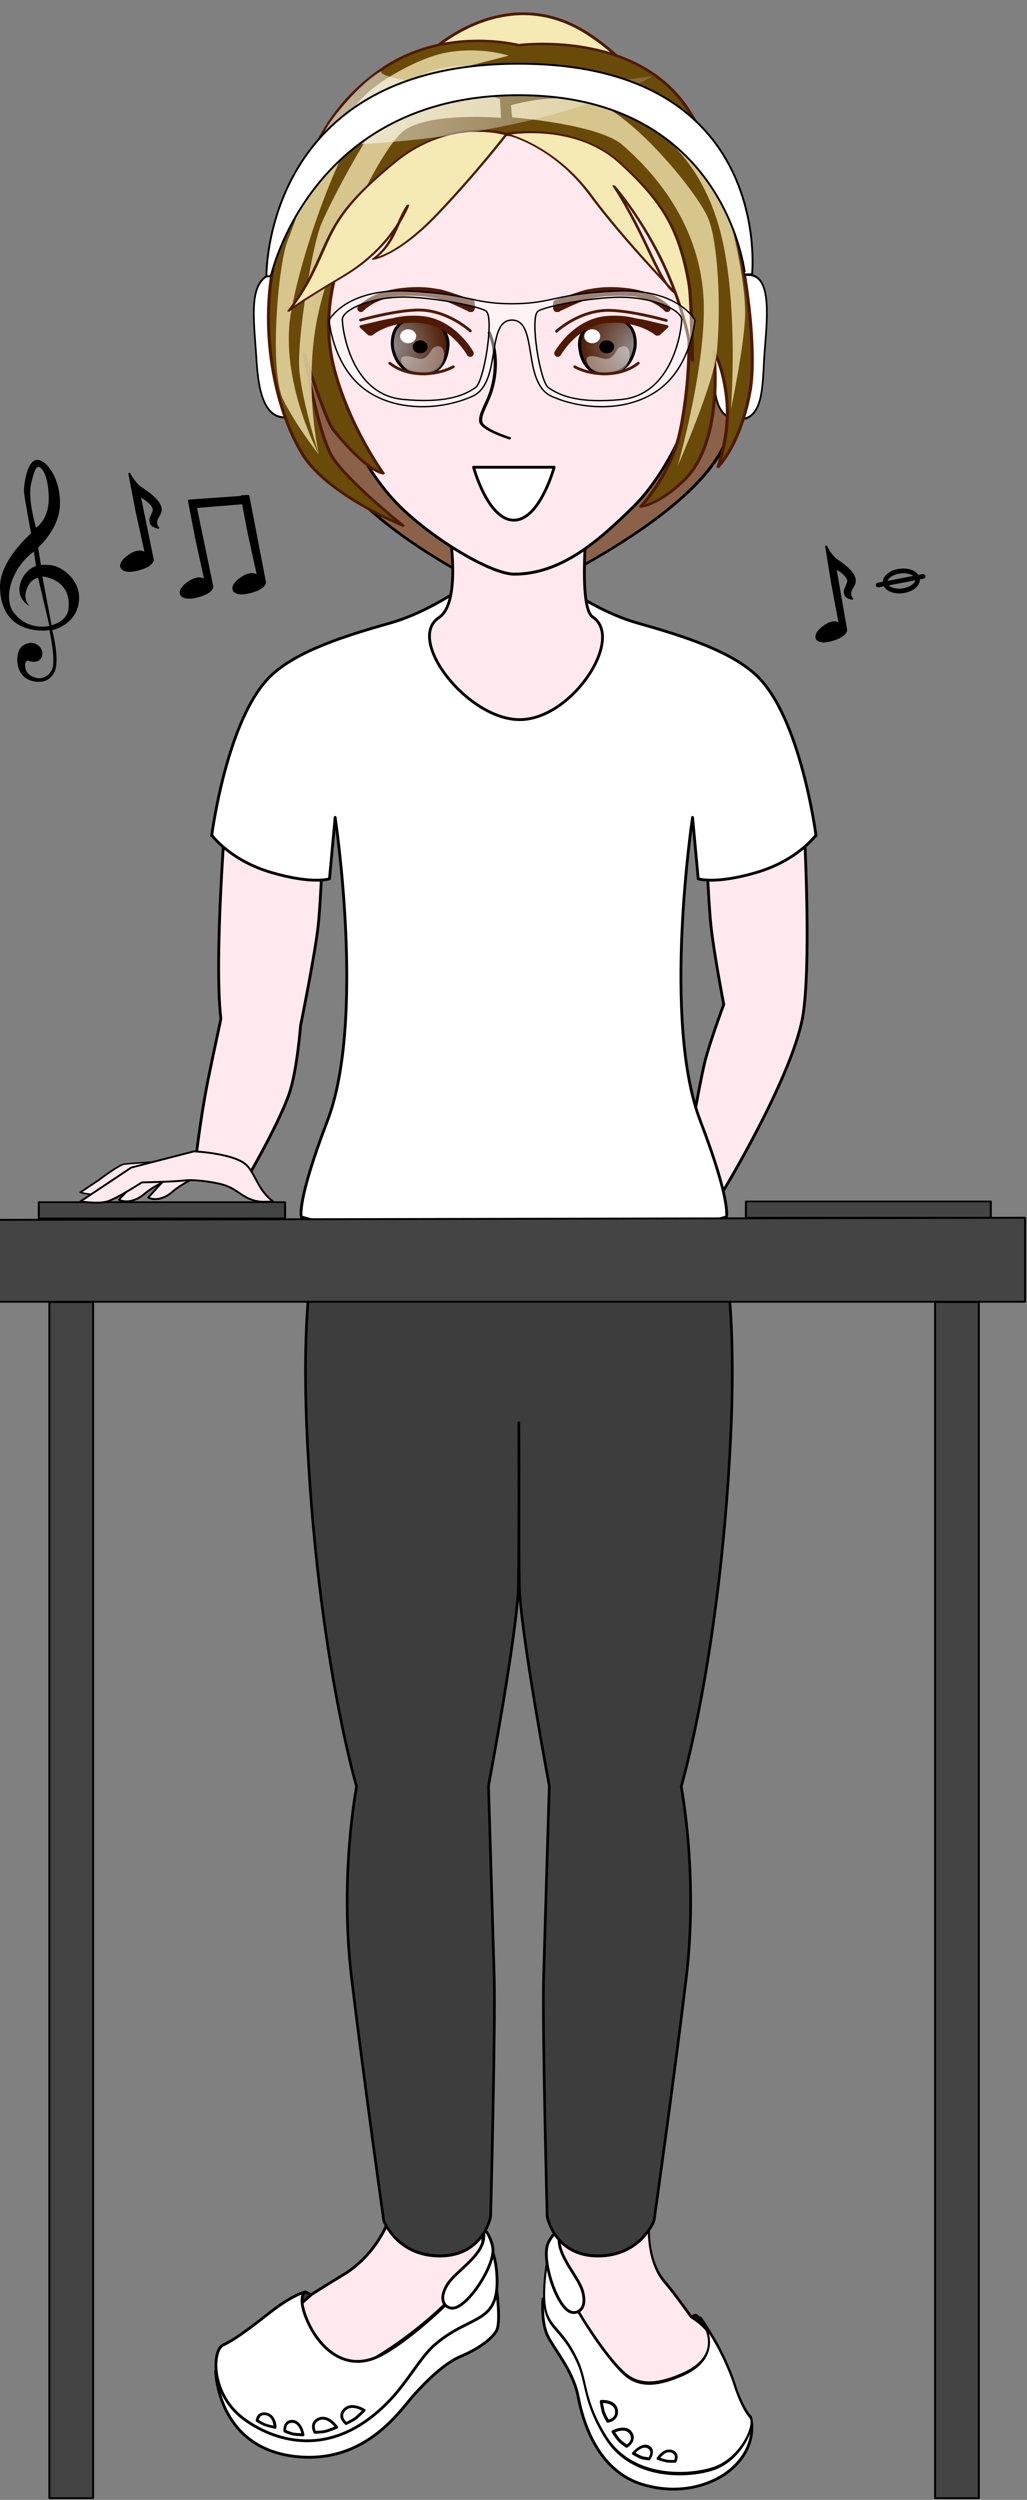 <svg viewBox="0 0 1455 3539" xmlns="http://www.w3.org/2000/svg" xml:space="preserve" style="fill-rule:evenodd;clip-rule:evenodd;stroke-linecap:round;stroke-linejoin:round;stroke-miterlimit:1.5"><rect x="0" y="0" width="1455" height="3539" fill="#808080" stroke="none"/><g transform="scale(1.347 1.794)"><path style="fill:none" d="M0 0h1080v1973H0z"/><clipPath id="a"><path d="M0 0h1080v1973H0z"/></clipPath><g clip-path="url(#a)"><path d="M307 245.038s-34.654 368.869-9.235 484.302c36.547 165.966 235.548 290.03 235.548 290.03s225.303-145.877 250.444-292.488C802.186 619.41 741 245.038 741 245.038S675.188 99.5 533.313 99.5 307 245.038 307 245.038Z" style="fill:#8b614a;stroke:#000;stroke-width:3.88px" transform="matrix(.899 0 0 .454 62.517 10.334)"/><path d="m491 3155-7.741 56.92S495.143 3195.56 495 3185c-.143-10.56-4-30-4-30Z" style="fill:#3f3f3f;stroke:#000;stroke-width:4px" transform="matrix(.742 0 0 .557 144.742 0)"/><path d="M1266.02 3359s1.98 108 111.98 121c100.7 11.9 150.15-66.24 169-87 18.85-20.76 43.52-45.23 67-55 23.48-9.77 44.93-24.98 50.58-37 5.65-12.02 0-55 0-55" style="fill:#fff;stroke:#000;stroke-width:4px" transform="matrix(.742 0 0 .557 -712.578 0)"/><path d="M491 3196c-3.852-24.4 0-41 0-41s-13.776-34.96-73-25c-59.224 9.96-65 22-65 22s-17.339 44.51-62 71c-16.077 9.54-53.182 33-53.182 33s-31.672 36.63-11.818 62c20 25.56 88.93 35.46 110 23 71-42 140-110 155-145Z" style="fill:#ffe9ee;stroke:#000;stroke-width:4px" transform="matrix(.742 0 0 .557 144.742 0)"/><path d="M491 3155s6.788 12.39 0 41c-7.792 32.84-112.032 128.51-156 145-48 18-83-22-97.182-60-10.815-28.98 0-34 0-34s-16.291 2.98-48.818 28c-13 10-47.863 38.37-68 47.33-15 6.67-19 69.67 31 105.67 34.977 25.18 118.453 63.24 205-27 26.565-27.7 44-62 65-79.89 51.581-43.94 93-27.11 87-102.11-2.473-30.92-16.816-56.49-18-64Z" style="fill:#fff;stroke:#000;stroke-width:4px" transform="matrix(.742 0 0 .557 144.742 0)"/><path d="M1730 3257s-3.13 32.98 7 53c10.13 20.02 36.11 49.39 43 86 6.89 36.61 28.27 105.32 92 124 58 17 103.31-3.5 124-21.11 41-34.89 28.25-74.85 28.25-74.85" style="fill:#fff;stroke:#000;stroke-width:4px" transform="matrix(.742 0 0 .557 -712.578 0)"/><path d="m237.818 3247 8.182 4-12.249 11s-1.295-4.51 0-9.28c1.295-4.78 4.067-5.72 4.067-5.72Z" style="fill:#383838;stroke:#000;stroke-width:4px" transform="matrix(.742 0 0 .557 144.742 0)"/><path d="M1327 3427s-1.57-15.51 13-15c14.57.51 18 21 18 21s-12.02-.33-17.19-1.33c-4.6-.89-13.81-4.67-13.81-4.67Z" style="fill:none;stroke:#000;stroke-width:4.87px" transform="matrix(.628 .089 -.108 .427 -192.744 328.725)"/><path d="M1327 3427s-1.57-15.51 13-15c14.57.51 18 21 18 21s-12.02-.33-17.19-1.33c-4.6-.89-13.81-4.67-13.81-4.67Z" style="fill:none;stroke:#000;stroke-width:4.58px" transform="matrix(.62 -.004 .006 .507 -543.765 186.193)"/><path d="M1327 3427s-1.57-15.51 13-15c14.57.51 18 21 18 21s-12.02-.33-17.19-1.33c-4.6-.89-13.81-4.67-13.81-4.67Z" style="fill:none;stroke:#000;stroke-width:4px" transform="matrix(.678 -.227 .302 .509 -1603.403 476.276)"/><path d="M1327 3427s-1.57-15.51 13-15c14.57.51 18 21 18 21s-12.02-.33-17.19-1.33c-4.6-.89-13.81-4.67-13.81-4.67Z" style="fill:none;stroke:#000;stroke-width:4px" transform="matrix(.505 -.409 .544 .379 -2170.37 1156.32)"/><path d="M1601 3270c-10.13-.57-19.56-11.62-7-32.71 12.56-21.09 56-43.29 52-74.29-1.61-12.46 11.27 7.6 13 22 3 25-36.88 86.18-58 85Z" style="fill:#fff;stroke:#000;stroke-width:4px" transform="matrix(.742 0 0 .557 -712.578 0)"/><path d="m491 3155-7.741 56.92S495.143 3195.56 495 3185c-.143-10.56-4-30-4-30Z" style="fill:#3f3f3f;stroke:#000;stroke-width:4px" transform="matrix(-.537 -.026 -.058 .676 1033.34 -366.367)"/><path d="m234.861 3251.36 11.139 2.61-21.828 20.04s-2.431-11.78-1.136-16.56c1.295-4.77 11.825-6.09 11.825-6.09Z" style="fill:#383838;stroke:#000;stroke-width:4.38px" transform="matrix(-.439 -.021 -.055 .639 1013.222 -245.555)"/><path d="M491 3196c-3.852-24.4 0-41 0-41s-12.105-19.74-73-25c-68.272-5.9-105.217 12.21-105.217 12.21s5.7 48.27-38.961 74.76c-16.076 9.54-54.364 37.53-54.364 37.53s-92.557 26.14-19.952 63.19C226.799 3331.62 305.7 3353.84 336 3341c75.958-32.18 140-110 155-145Z" style="fill:#ffe9ee;stroke:#000;stroke-width:4px" transform="matrix(-.537 -.026 -.058 .676 1033.34 -366.367)"/><path d="M491 3155s6.788 12.39 0 41c-7.792 32.84-109.715 113.25-151.905 131.31-30.77 13.18-67.632 8.42-109.829-4.58-88.329-27.2-28.611-67.06-28.611-67.06s-8.258 4.94-33.1 27.18c-11.766 10.53-31.071 31.07-41.403 46.93-5.027 7.72-18.061 26.37-34.368 36.47-13.81 8.55 10.074 47.42 58.318 61.66 40.347 11.91 159.603 23.75 220.232-26.58 47.776-39.65 43.745-62.2 63.58-84.72 44.784-50.85 78.701-30.67 75.086-97.61-1.674-30.99-16.816-56.49-18-64Z" style="fill:#fff;stroke:#000;stroke-width:4px" transform="matrix(-.537 -.026 -.058 .676 1033.34 -366.367)"/><path d="M1327 3427s-1.57-15.51 13-15c14.57.51 18 21 18 21s-12.02-.33-17.19-1.33c-4.6-.89-13.81-4.67-13.81-4.67Z" style="fill:none;stroke:#000;stroke-width:5.06px" transform="matrix(-.54 -.148 -.22 .4 2180.643 767.846)"/><path d="M1327 3427s-1.57-15.51 13-15c14.57.51 18 21 18 21s-12.02-.33-17.19-1.33c-4.6-.89-13.81-4.67-13.81-4.67Z" style="fill:none;stroke:#000;stroke-width:4.81px" transform="matrix(-.468 -.225 -.363 .428 2547.752 772.155)"/><path d="M1327 3427s-1.57-15.51 13-15c14.57.51 18 21 18 21s-12.02-.33-17.19-1.33c-4.6-.89-13.81-4.67-13.81-4.67Z" style="fill:none;stroke:#000;stroke-width:4.4px" transform="matrix(-.354 -.434 -.589 .324 3147.455 1395.938)"/><path d="M1327 3427s-1.57-15.51 13-15c14.57.51 18 21 18 21s-12.02-.33-17.19-1.33c-4.6-.89-13.81-4.67-13.81-4.67Z" style="fill:none;stroke:#000;stroke-width:4.47px" transform="matrix(-.094 -.527 -.681 .127 3097.848 2174.693)"/><path d="M1601 3270c-10.13-.57-19.56-11.62-7-32.71 12.56-21.09 56-43.29 52-74.29-1.61-12.46 11.27 7.6 13 22 3 25-36.88 86.18-58 85Z" style="fill:#fff;stroke:#000;stroke-width:4px" transform="matrix(-.717 -.145 -.193 .538 2380.452 297.563)"/><path d="M874.417 1686s-180.307 44-299.827 44c-162.074 0-281.59-44-281.59-44s-61.342 54.31-44.138 358S327 2531 327 2531s-27.538 126.4-8 271 51.152 344 51.152 344 21.083 50.37 89.848 50c68.765-.37 80-56 80-56s7.837-268.91 5.608-340c-2.23-71.09-9.03-270-9.03-270s46.565-220.58 47.655-285c1.09-64.42.484-229 .484-229l.336 61s-.606 103.58.484 168c1.09 64.41 47.655 285 47.655 285s-6.8 198.91-9.03 270c-2.229 71.09 5.608 340 5.608 340s11.235 55.62 80 56c68.764.37 89.848-50 89.848-50s31.613-199.4 51.152-344c19.538-144.6-8-271-8-271s60.934-183.31 78.138-487c17.204-303.69-44.138-358-44.138-358" style="fill:#3d3d3d;stroke:#000;stroke-width:4.22px" transform="matrix(.662 0 0 .557 158.572 0)"/><path d="M125 1150s-17 208-7 293c.14 1.19-9.764 45.23-18 86-12.422 61.49-20 134-20 134l66 22s52.13-86.92 69-136c11-32 16-96 16-96s20.803-102.33 25-142c4.156-39.28 7-126 7-126l-138-35Z" style="fill:#ffe9ee;stroke:#000;stroke-width:4px" transform="matrix(.742 0 0 .557 144.742 0)"/><path d="M125 1150s-12.023 200.32 0 285 112.818 251 112.818 251L291 1645s-17.136-102-26-139c-6.705-27.99-27.182-83-27.182-83s13.985-72.33 18.182-112c4.156-39.28 7-126 7-126l-138-35Z" style="fill:#ffe9ee;stroke:#000;stroke-width:4px" transform="matrix(-.742 0 0 .557 937.692 0)"/><path d="M533.313 1789c81.015 0 301.313-65 301.313-65s7-21-37-136c-54.573-142.63-11-430-11-430l8 87s24.02 8.25 82.687-9 84.313-53 84.313-53v1s-21.408-167.5-84.313-227c-36.279-34.317-102.488-55.674-167.687-74-90.591-25.463-176.313-108-176.313-108S447.591 857.537 357 883c-65.198 18.326-131.408 39.683-167.687 74C126.409 1016.5 105 1184 105 1184v-1s25.646 35.75 84.313 53 82.687 9 82.687 9l8-87s43.573 287.37-11 430c-44 115-37 136-37 136s220.298 65 301.313 65" style="fill:#fff;stroke:#000;stroke-width:4px" transform="matrix(.742 0 0 .557 144.742 0)"/><path d="M438 727h200s-14.342 132.833 7 147c45.83 30.422-29.403 145.51-103.396 145.51S379.918 906.3 427 875c36.585-24.322 11-148 11-148Z" style="fill:#ffe9ee;stroke:#000;stroke-width:4px" transform="matrix(.742 0 0 .557 144.742 0)"/><path d="M1639 46.39s117.87-92.529 228 0S1934 213 1934 213L1639 46.39Z" style="fill:#f6eab4;stroke:#4f1900;stroke-width:4px" transform="matrix(.738 -.06 .08 .554 -761.092 113.994)"/><path d="M200.534 388.409c32.904 0 28.731 53.708 28.731 90.591 0 36.883 6.466 78.5-32.901 78.5C156.997 557.5 160 504 160 479c0-47.958-3.36-90.591 40.534-90.591Z" style="fill:#fff;stroke:#000;stroke-width:2.4px" transform="matrix(.74 -.039 .063 .675 120.631 -39.32)"/><path d="M200.534 388.409c32.904 0 28.731 53.708 28.731 90.591 0 36.883 6.466 78.5-32.901 78.5C156.997 557.5 160 504 160 479c0-47.958-3.36-90.591 40.534-90.591Z" style="fill:#fff;stroke:#000;stroke-width:2.4px" transform="matrix(.74 .039 -.063 .675 664.561 -53.04)"/><path d="M542 210c169.99 0 308 120.71 308 312.5 0 109.814-54.413 242.799-125 306.5-52.694 47.553-110.342 95-183 95-35 0-122.429-47.873-175-95-71.038-63.681-133-196.278-133-306.5C234 330.71 372.01 210 542 210Z" style="fill:#ffe9ee;stroke:#000;stroke-width:4.16px" transform="matrix(.683 0 0 .557 170.622 -61.604)"/><path d="M482.873 741h114.254S576.816 816 540 816s-57.127-75-57.127-75Z" style="fill:#fff;stroke:#000;stroke-width:4px" transform="matrix(.742 0 0 .557 139.779 -44.043)"/><path d="M497.887 570.689s10.164 27.602 1.794 65.48c-3.353 15.173-10.302 27.432-8.968 36.266C492.046 681.268 515 690.97 515 690.97" style="fill:none;stroke:#000;stroke-width:2.72px" transform="matrix(1.242 0 0 .692 -103.738 -132.341)"/><path d="M279 557.5s15.676-18.177 54-23.5c72-10 101 23.5 101 23.5" style="fill:none;stroke:#4f1900;stroke-width:10px" transform="matrix(.742 0 0 .557 172.533 -67.075)"/><path d="M404.5 572.641c16.103 2.404 31.228 17.418 29.5 38.715-2 24.644-13.219 38.763-29.5 38.714C381 650 370.319 636.595 366 615c-1-5-6-49 38.5-42.359Z" style="fill:url(#b);stroke:#000;stroke-width:3.72px" transform="matrix(.852 0 0 .557 101.37 -67.075)"/><circle cx="389.865" cy="596.865" r="9.865" style="fill:#fff" transform="matrix(.852 0 0 .557 97.108 -67.1)"/><circle cx="403.888" cy="615.843" r="9.157" transform="matrix(.852 0 0 .557 97.827 -69.305)"/><path d="M379 635s-5.254-10.683 5.865-10c11.119.683 16.663 7.933 24.023 1 7.359-6.933 5.239-13.495 14.112-14.985 12-2.015 11.613 31.797-8 36.52C384 655 379 635 379 635Z" style="fill:#fff;fill-opacity:.4" transform="matrix(.852 0 0 .557 99.885 -67.075)"/><path d="M330 591s24.79-21.361 70.5-18c45.71 3.361 70.5 48 70.5 48" style="fill:none;stroke:#4f1900;stroke-width:10px" transform="matrix(.742 0 0 .557 145.069 -67.075)"/><path d="M357 635s15.285 13.952 43.5 15 46.5-10 46.5-10" style="fill:none;stroke:#4f1900;stroke-width:4px" transform="matrix(.742 0 0 .557 145.069 -67.075)"/><path d="M1471.44 453.5s46.73-13.32 79.56-14.263c43-1.237 76 29.618 76 29.618" style="fill:none;stroke:#4f1900;stroke-width:4px" transform="matrix(.742 0 0 .557 -712.577 0)"/><path d="m330 592-11-10s3.443-.572 27.097-6.229c31.935-7.637 62.903-3.13 62.903-3.13s-33.573-4.198-50.323 3.13C342.677 582.771 330 592 330 592Z" style="fill:#4f1900;stroke:#4f1900;stroke-width:3.84px" transform="matrix(.767 0 0 .584 134.95 -82.195)"/><path d="M357 539s57.122-8.977 70-6.864c9.785 1.606 48 15.682 48 15.682s2.99 13.665-3 12.682c-5.922-.972-29.942-16.244-55-20.5-29.431-4.998-60-1-60-1Z" style="fill:#4f1900;stroke:#4f1900;stroke-width:4px" transform="matrix(.742 0 0 .557 145.069 -67.075)"/><path d="M279 557.5s15.676-18.177 54-23.5c72-10 101 23.5 101 23.5" style="fill:none;stroke:#4f1900;stroke-width:10px" transform="matrix(-.742 0 0 .557 908.677 -67.075)"/><path d="M404.5 572.641c16.103 2.404 31.228 17.418 29.5 38.715-2 24.644-13.219 38.763-29.5 38.714C381 650 370.319 636.595 366 615c-1-5-6-49 38.5-42.359Z" style="fill:url(#c);stroke:#000;stroke-width:3.72px" transform="matrix(-.852 0 0 .557 979.375 -67.075)"/><circle cx="389.865" cy="596.865" r="9.865" style="fill:#fff" transform="matrix(.852 0 0 .557 290.74 -67.1)"/><circle cx="403.888" cy="615.843" r="9.157" transform="matrix(.852 0 0 .557 294.015 -69.305)"/><path d="M379 635s-5.254-10.683 5.865-10c11.119.683 16.663 7.933 24.023 1 7.359-6.933 5.239-13.495 14.112-14.985 12-2.015 11.613 31.797-8 36.52C384 655 379 635 379 635Z" style="fill:#fff;fill-opacity:.42" transform="matrix(.852 0 0 .557 295.002 -67.075)"/><path d="M357 635s15.285 13.952 43.5 15 46.5-10 46.5-10" style="fill:none;stroke:#4f1900;stroke-width:4px" transform="matrix(-.742 0 0 .557 936.14 -67.075)"/><path d="M330 591s24.79-21.361 70.5-18c45.71 3.361 70.5 48 70.5 48" style="fill:none;stroke:#4f1900;stroke-width:10px" transform="matrix(-.742 0 0 .557 936.14 -67.075)"/><path d="M1471.44 453.5s46.73-13.32 79.56-14.263c43-1.237 76 29.618 76 29.618" style="fill:none;stroke:#4f1900;stroke-width:4px" transform="matrix(-.742 0 0 .557 1792.577 .263)"/><path d="m330 592-11-10s3.443-.572 27.097-6.229c31.935-7.637 62.903-3.13 62.903-3.13s-33.573-4.198-50.323 3.13C342.677 582.771 330 592 330 592Z" style="fill:#4f1900;stroke:#4f1900;stroke-width:3.84px" transform="matrix(-.767 0 0 .584 946.26 -82.195)"/><path d="M357 539s57.122-8.977 70-6.864c9.785 1.606 48 15.682 48 15.682s2.99 13.665-3 12.682c-5.922-.972-29.942-16.244-55-20.5-29.431-4.998-60-1-60-1Z" style="fill:#4f1900;stroke:#4f1900;stroke-width:4px" transform="matrix(-.742 0 0 .557 936.14 -67.075)"/><path d="M546.17 356.969s-151.108-26.356-225.12 134.145c-41.473 89.938-65.4 196.968-43.173 303.37 22.226 106.401 70.928 192.401 70.928 192.401s-22.984-1.705-72.984-81.705c-10.808-17.293-41.912-141.224-41.912-141.224s19.93 149.759 40.884 192.619c22 45.005 102.794 127.825 102.794 127.825s-111.013-57.31-146.996-134.414c-46.98-100.672-65.788-272.788-30.838-401.934 35.668-131.798 55.969-232.439 144.94-312.981 92.403-83.649 201.477-46.782 201.477-46.782s167.554-28.992 244.65 115.967c77.903 146.477 105.553 434.381 92.515 528.444-14 101-46.707 142.324-46.707 142.324s17.672-62.613 12.785-125.192c-4.888-62.58-18.952-89.612-18.952-89.612S846.329 926.265 787 1000c-37.424 46.51-63 49-63 49s39.066-52.891 54.485-125.371c7.638-35.902 26.88-171.893 7.517-297.366-14.713-95.342-58.632-169.621-101.124-203.403-88.564-70.412-138.708-65.891-138.708-65.891Z" style="fill:#694a08;stroke:#4f1900;stroke-width:4.58px" transform="matrix(.722 0 0 .423 151.183 -43.975)"/><path d="M1680.35 98.458s-105.81-24.377-151.77 29.477c-45.96 53.854-98.46 155.998-112.38 188.349-13.91 32.35-35.33 166.302-31.48 208.71 4.15 45.592 27.66 118.946 27.66 118.946s-20.58-87.474-4.13-183.416c16.44-95.942 88.54-244.149 122.22-273.422 33.69-29.273 140.05-20.126 140.05-20.126l-1.54-26.726-51.83-18.853 52.19-4.402 11.01-18.537Z" style="fill:#f6eab4;fill-opacity:.77" transform="matrix(.742 0 0 .557 -712.578 0)"/><path d="m1680.35 98.458-54.36-5.337 55.44-14.243s-40.78-13.771-90.09-3.986c-39.63 7.861-87.54 37.689-103.27 50.916-72.31 60.819-105.63 181.532-119.54 213.882-13.91 32.35-27.27 187.141-6.21 227.793 21.05 40.652 50.06 76.457 50.06 76.457s-56.11-104.644-39.66-200.586c16.44-95.942 79.98-266.9 118.12-290.074 86.34-52.461 180.19-16.539 180.19-16.539l-23.4-23.817 32.72-14.466Z" style="fill:#f6eab4;fill-opacity:.77" transform="matrix(.742 0 0 .557 -712.578 0)"/><path d="M1678.44 145.964s-90.29-28.777-148.58 11.403c-52.19 35.974-116.81 115.792-130.73 148.142-13.91 32.35-18.93 123.181-12.5 190.156 4.38 45.571 55.32 160.839 55.32 160.839s-41.16-144.225-36.58-235.944c5.78-115.684 81.67-189.43 115.35-218.703 33.69-29.273 156.07-38.909 156.07-38.909l1.65-16.984Z" style="fill:#f6eab4;fill-opacity:.77" transform="matrix(-.742 0 0 .557 1782.809 1.813)"/><path d="M1678.44 145.964s-86.62-14.52-148.58 11.403c-58.48 24.466-120.16 114.551-130.73 148.142-10.79 34.32-20.99 154.585-9.82 220.528 6.81 40.169 45.44 132.85 45.44 132.85s-44.38-164.27-29.45-270.578c16.11-114.704 81.74-157.179 115.42-186.452 33.69-29.273 156.07-38.909 156.07-38.909l1.65-16.984Z" style="fill:#f6eab4;fill-opacity:.77" transform="matrix(-.729 .103 .137 .548 1724.452 -185.994)"/><path d="M426.198 328.521s59.652 60.747 134.997 119.004c76.808 59.389 109.386 39.11 109.386 39.11-35.111-13.523-49.915-61.931-74.872-92.897 0 0 41.951 84.394 123.458 101.397s91.008 23.968 91.008 23.968-23.915-23.884-45.537-56.276c-55.204-82.701-61.309-133.091-177.947-191.9-99.213-50.024-160.493 57.594-160.493 57.594Z" style="fill:#f6eab4;stroke:#4f1900;stroke-width:5.02px" transform="matrix(-.675 .232 .16 .263 767.823 -79.387)"/><path d="M395.016 304.588s77.157-34.064 166.58 68.625c75.681 86.908 191.074 180.15 191.074 180.15-35.111-13.522-75.775-125.407-162.944-240.646 0 0 66.549 61.89 131.662 179.806 69.946 126.67 101.453 242.273 101.453 242.273s-42.353-186.629-57.636-231.912c-51.209-151.734-93.426-209.802-180.991-268.591-96.844-65.02-189.198 70.295-189.198 70.295Z" style="fill:#f6eab4;stroke:#4f1900;stroke-width:5.83px" transform="matrix(.59 .203 -.131 .214 338.98 -39.645)"/><path d="M357.931 117.979s-21 11.371-61 79.6c-25.131 42.867-29 69.651-29 69.651s32.585 4.273 125-8.529C628.931 226.008 741 129.112 741 129.112S557.924 167.581 447 149s-89.069-31.021-89.069-31.021Z" style="fill:url(#d)" transform="matrix(.742 0 0 .392 136.628 9.478)"/><path d="M182.547 388.816S177.452 87.265 540 87.265s331.011 298.253 331.011 298.253l-10.011.298S835.018 131.88 540 131.88C244.982 131.88 189 388 189 388l-6.453.816Z" style="fill:#fff;stroke:#000;stroke-width:2.67px" transform="matrix(.742 0 0 .557 144.742 1.673)"/><path d="M1677.92 417.836c52.96-.126 54.37-13.524 133.93-17.071 79.56-3.546 101 38.923 101 38.923s-4.43 60.061-45 92.148c-40.57 32.086-100.4 28.138-139 10-38.61-18.139-16.67-102.013-50.93-102.148-34.25.135-12.32 84.009-50.92 102.148-38.6 18.138-98.43 22.086-139-10-40.57-32.087-45-92.148-45-92.148s21.44-42.469 101-38.923c79.56 3.547 80.97 16.945 133.92 17.071ZM1645 428c-5.4-5.434-57.41-17.23-99-19-47-2-86.13 16.806-86 30 .13 13.194 11.05 100.437 78 107 51 5 76.5-3.657 93.19-16 10.81-8 23.75-92 13.81-102Zm65.85.21c-9.94 10 3 94 13.81 102 16.69 12.344 42.19 21 93.19 16 66.94-6.563 77.86-93.806 78-107 .13-13.193-39-32-86-30-41.59 1.77-93.6 13.567-99 19Z" style="fill:#fff;fill-opacity:.45;stroke:#000;stroke-width:1.85px" transform="matrix(.819 0 0 .589 -835.703 -6.407)"/><path d="M0 1523v116h1455v-119L0 1523Z" style="fill:#444;stroke:#000;stroke-width:2.67px" transform="matrix(.742 0 0 .557 -1.485 114.288)"/><path style="fill:#444;stroke:#000;stroke-width:2.44px" d="M134 1550h296v23H134z" transform="matrix(.875 0 0 .557 -76.449 85.298)"/><path style="fill:#444;stroke:#000;stroke-width:2.45px" d="M134 1550h296v23H134z" transform="matrix(.87 0 0 .557 667.976 84.74)"/><path style="fill:#444;stroke:#000;stroke-width:2.78px" d="M72 1692h62v1847H72z" transform="matrix(.742 0 0 .511 -1.485 162.88)"/><path style="fill:#444;stroke:#000;stroke-width:2.78px" d="M72 1692h62v1847H72z" transform="matrix(.742 0 0 .511 930.062 162.88)"/><path d="m180 1685-16 17s16 9 37-9c14.92-12.79 46-25.67 46-25.67l-45-4.33-22 22Z" style="fill:#ffe9ee;stroke:#000;stroke-width:2.67px" transform="matrix(.742 0 0 .557 3.34 -1.254)"/><path d="m180 1685-16 17s16 9 37-9c14.92-12.79 53.966-37.47 53.966-37.47s-41.733 5.25-52.966 7.47c-4.465.88-22 22-22 22Z" style="fill:#ffe9ee;stroke:#000;stroke-width:1.96px" transform="matrix(1.19 .021 -.018 .59 -79.91 -66.782)"/><path d="m180 1685-16 17s16 9 37-9c14.92-12.79 46-25.67 46-25.67l-45-4.33-22 22Z" style="fill:#ffe9ee;stroke:#000;stroke-width:2.78px" transform="matrix(.702 0 0 .544 40.744 19.13)"/><path d="m138 1550 72-48 89-23s58.252 2.69 75 20c7.852 8.12 14.056 23.84 21 34 7.868 11.51 16 17 16 17s-14.598.96-20.5 0c-24.5-4-28.943-19-54.5-24.88-19.759-4.54-40.477-6.06-49-5-16 2-62 2.88-62 2.88s-34.5 22.5-49 27c-12.097 3.75-38 0-38 0Z" style="fill:#ffe9ee;stroke:#000;stroke-width:2.67px" transform="matrix(.742 0 0 .557 -17.814 84.74)"/><path d="m134 430 36 99s-14-14-36 11c-26.505 30.119-11 48 19 34 37.923-17.697 34-34 34-34l-53-152s38.625 14.394 36 32-6 20-1 31.094c3.641 8.078 18 7.906 18 7.906s-8.75-4.713-7-20c1.75-15.287 26-36-46-71-16.214-7.882-31-30-31-30l31 92Z" style="stroke:#000;stroke-width:4.41px" transform="matrix(.469 .063 -.073 .31 112.393 262.463)"/><path d="M217.515 305.243 103 338l31 92 36 99s-14-14-36 11c-26.505 30.119-11 48 19 34 37.923-17.697 34-34 34-34l-66.315-188.555 101.023-30.363.341 1.493 24.794 73.583 36 99s-14-14-36 11c-26.505 30.119-11 48 19 34 37.922-17.697 34-34 34-34l-69.405-205.972-14.595 3.972" style="stroke:#000;stroke-width:4.41px" transform="matrix(.469 .063 -.073 .31 175.032 283.645)"/><path d="M43.064 445.978c0-.064.298-.576 10.393.006 10.748.62 31.176 11.15 29.691 27.317-1.833 19.971-28.206 23.973-28.206 23.973s9.65 26.76.742 35.123c-3.335 3.13-7.423 6.132-17.072 5.575-18.795-1.086-21.754-13.967-20.041-21.185 1.713-7.219 8.239-9.157 14.103-9.478 5.864-.321 14.558 4.773 11.134 11.15-3.424 6.377-14.846 2.788-14.846 2.788s-3.706.676-2.226 6.132c1.48 5.456 8.904 7.347 13.36 7.805 4.457.458 11.877-1.672 14.846-7.247 3.882-7.29-2.97-30.663-2.97-30.663S1.5 503.407.015 463.824c-.808-21.563 32.66-42.928 32.66-42.928s-6.72-26.686-7.338-32.335c-.616-5.649 3.004-25.075 13.276-25.645 10.271-.57 24.785 14.587 24.495 34.565-.29 19.978-23.01 34.565-23.01 34.565l2.967 13.932Zm-5.194.563-2.227-11.15s-13.365 6.04-21.526 20.07c-8.16 14.03-3.575 23.675-.742 26.76C28.22 498.39 51.973 493.93 51.973 493.93l-11.877-37.91s-6.377.405-10.391 6.132c-7.423 10.593 1.484 16.168 1.484 16.168s-14.985-5.707-9.65-18.398c4.454-10.592 16.33-13.38 16.33-13.38Zm2.226-78.05c-2.652.421-4.453 3.903-7.422 13.38-3.773 12.045 5.196 34.565 5.196 34.565s14.557-6.458 13.36-25.645c-1.196-19.186-9.074-22.627-11.134-22.3Zm4.454 86.413 9.65 38.468s16.255-2.755 17.814-12.823c3.711-23.973-27.464-25.645-27.464-25.645Z"/><path d="m134 430 36 99s-14-14-36 11c-26.505 30.119-11 48 19 34 37.923-17.697 34-34 34-34l-53-152s38.625 14.394 36 32-6 20-1 31.094c3.641 8.078 18 7.906 18 7.906s-8.75-4.713-7-20c1.75-15.287 26-36-46-71-16.214-7.882-31-30-31-30l31 92Z" style="stroke:#000;stroke-width:4.68px" transform="matrix(.438 .054 -.078 .304 850.198 322.877)"/><ellipse cx="1325.5" cy="830.007" rx="38.5" ry="21.993" style="fill:none;stroke:#000;stroke-width:10.6px" transform="matrix(.442 -.047 .078 .352 297.367 228.57)"/><path d="m1274 837 85-17.735" style="fill:none;stroke:#000;stroke-width:8.72px" transform="matrix(.558 .007 .01 .419 204.339 102.05)"/></g></g><defs><radialGradient id="b" cx="0" cy="0" r="1" gradientUnits="userSpaceOnUse" gradientTransform="matrix(68.809 0 0 78.11 365.326 611.015)"><stop offset="0" style="stop-color:#918b8b;stop-opacity:1"/><stop offset="1" style="stop-color:#4f1900;stop-opacity:1"/></radialGradient><radialGradient id="c" cx="0" cy="0" r="1" gradientUnits="userSpaceOnUse" gradientTransform="matrix(68.809 0 0 78.11 365.326 611.015)"><stop offset="0" style="stop-color:#918b8b;stop-opacity:1"/><stop offset="1" style="stop-color:#4f1900;stop-opacity:1"/></radialGradient><linearGradient id="d" x1="0" y1="0" x2="1" y2="0" gradientUnits="userSpaceOnUse" gradientTransform="matrix(491.233 0 0 145.538 249.767 172.269)"><stop offset="0" style="stop-color:white;stop-opacity:.62"/><stop offset="1" style="stop-color:white;stop-opacity:.17"/></linearGradient></defs></svg>